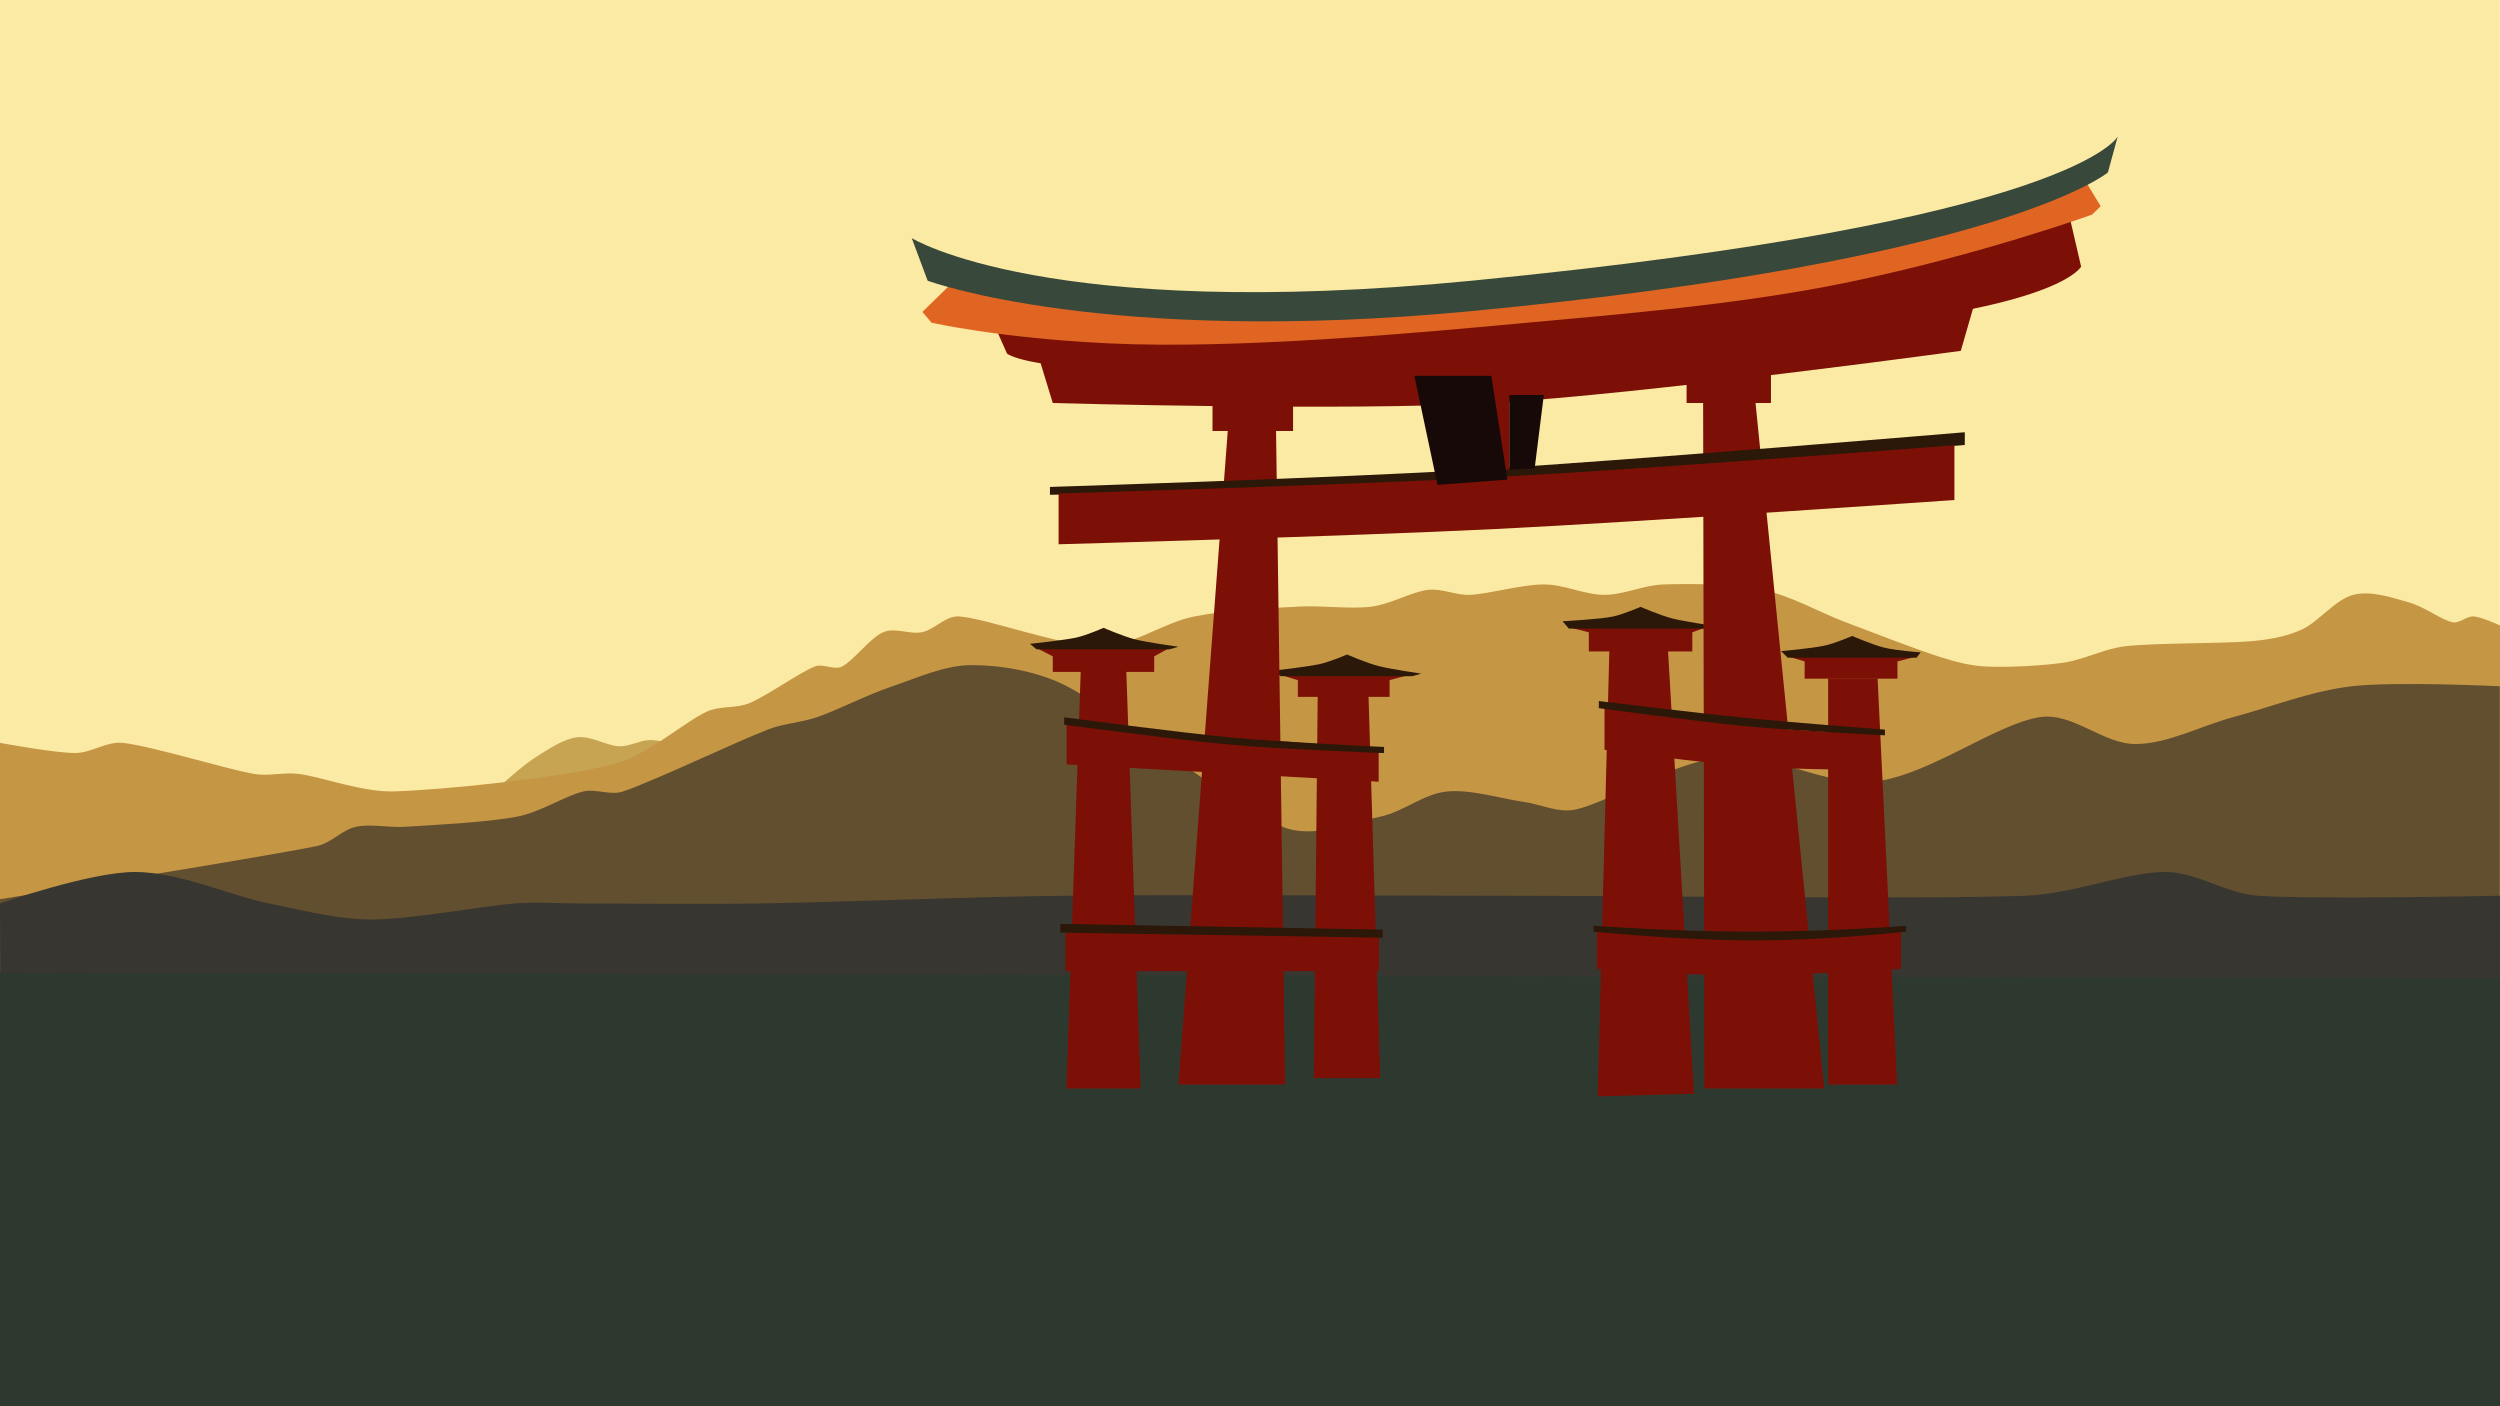 <?xml version="1.0" encoding="UTF-8" standalone="no"?><!DOCTYPE svg PUBLIC "-//W3C//DTD SVG 1.1//EN" "http://www.w3.org/Graphics/SVG/1.1/DTD/svg11.dtd"><svg width="100%" height="100%" viewBox="0 0 8000 4500" version="1.1" xmlns="http://www.w3.org/2000/svg" xmlns:xlink="http://www.w3.org/1999/xlink" xml:space="preserve" xmlns:serif="http://www.serif.com/" style="fill-rule:evenodd;clip-rule:evenodd;stroke-linejoin:round;stroke-miterlimit:2;"><g><rect id="Sky-fourth_layer-" serif:id="Sky(fourth_layer)" x="0" y="0" width="7999.28" height="4500" style="fill:#fbeaa4;"/><path id="Mountains-fourth_layer-" serif:id="Mountains(fourth_layer)" d="M1603.73,2511.91c0,0 70.388,-63.656 110.343,-88.813c40.369,-25.418 87.467,-57.863 131.873,-63.694c44.407,-5.831 96.289,27.212 134.565,28.707c32.349,1.264 65.787,-18.39 95.093,-19.736c27.163,-1.247 80.739,11.662 80.739,11.662l-243.114,119.314l-309.499,12.56Z" style="fill:#c7a452;"/><path id="Mountains-third_layer-" serif:id="Mountains(third_layer)" d="M0,2377.2c0,0 174.757,32.483 240.387,32.483c52.266,0 101.483,-38.543 153.396,-32.483c95.346,11.128 325.139,82.713 418.681,99.256c46.796,8.276 95.409,-5.871 142.568,0c74.893,9.324 202.889,59.101 306.791,55.944c167.702,-5.094 532.562,-43.894 699.418,-86.511c111.718,-28.533 228.872,-136.539 301.716,-169.186c41.964,-18.808 92.922,-8.963 135.349,-26.699c57.336,-23.968 159.318,-97.592 208.664,-117.11c27.095,-10.717 61.352,13.031 87.413,0c36.657,-18.328 89.763,-91.643 132.53,-109.971c38.012,-16.291 83.653,8.386 124.07,0c40.417,-8.386 75.672,-53.704 118.431,-50.318c94.932,7.52 325.684,95.434 451.164,95.434c105.483,0 198.281,-74.747 301.716,-95.434c105.742,-21.148 238.271,-26.213 332.734,-31.456c77.894,-4.323 164.957,8.93 234.041,0c62.233,-8.043 127.938,-47.296 180.466,-53.576c44.894,-5.366 89.541,18.012 134.704,15.9c61.874,-2.895 164.932,-33.264 236.54,-33.264c65.319,0 129.358,33.264 193.113,33.264c63.755,0 125.343,-31.252 189.417,-33.264c84.391,-2.65 219.754,-2.809 316.927,17.364c93.209,19.351 177.059,70.02 266.107,103.678c95.017,35.913 229.149,88.195 303.991,111.802c47.081,14.851 95.747,27.636 145.066,29.841c65.449,2.926 173.401,-1.476 247.628,-12.285c67.488,-9.828 129.972,-44.835 197.733,-52.57c101.176,-11.55 315.078,-7.781 409.325,-16.729c53.25,-5.056 107.579,-14.562 156.153,-36.959c53.437,-24.64 107.49,-96.403 164.469,-110.878c56.979,-14.476 124.584,9.393 177.405,24.023c49.278,13.648 104.873,56.237 139.522,63.755c23.087,5.009 44.804,-20.218 68.375,-18.646c25.394,1.694 83.99,28.81 83.99,28.81l0,1194.94l-8000,0l0,-819.151Z" style="fill:#c59644;"/><path id="Mountains-second_layer-" serif:id="Mountains(second_layer)" d="M0,2877.36c0,0 824.09,-131.406 1013.96,-170.006c45.594,-9.27 79.802,-51.647 125.251,-61.599c46.884,-10.267 104.138,3.296 156.051,0c86.238,-5.476 266.244,-14.031 361.38,-32.853c73.32,-14.506 153.313,-66.732 209.437,-80.079c41.283,-9.817 87.075,13.503 127.304,0c98.901,-33.195 362.407,-159.473 466.099,-199.17c50.073,-19.17 105.398,-21.428 156.05,-39.012c66.048,-22.929 158.19,-70.983 240.236,-98.559c82.474,-27.719 166.785,-67.758 254.609,-67.758c93.083,0 211.834,19.83 303.888,67.758c165.633,86.239 522.564,380.203 689.908,449.673c97.243,40.368 226.547,-14.031 314.155,-32.853c73.699,-15.834 136.51,-72.311 211.489,-80.079c75.972,-7.871 175.557,23.271 244.343,32.853c56.179,7.826 113.016,37.019 168.37,24.64c107.114,-23.956 313.813,-153.313 474.312,-168.371c160.499,-15.057 325.016,98.609 488.685,78.025c168.712,-21.217 385.678,-185.481 523.591,-205.329c104.222,-15 200.881,86.238 303.888,86.238c103.007,0 209.239,-58.219 314.154,-86.238c115.327,-30.8 248.519,-83.605 377.807,-98.559c142.02,-16.426 474.312,0 474.312,0l0,1484.01l-7999.28,0l0,-802.735Z" style="fill:#624f2f;"/><path id="Mountains-first_layer-" serif:id="Mountains(first_layer)" d="M0,2890.98c0,0 288.08,-100.612 431.524,-100.612c143.444,0 303.204,75.288 429.14,100.612c107.999,21.717 216.312,51.332 326.474,51.332c131.411,0 350.429,-42.777 461.992,-51.332c68.925,-5.286 138.255,0 207.383,0c131.069,0 386.044,3.051 579.03,0c259.742,-4.107 652.863,-21.219 979.423,-24.64c392.043,-4.106 915.225,0 1372.84,0c511.201,0 1337.62,12.662 1694.37,0c150.763,-5.351 322.499,-75.972 446.151,-75.972c101.788,0 194.23,68.774 295.763,75.972c178.613,12.662 775.911,0 775.911,0l0,940.095l-7995.56,0l-4.438,-915.455Z" style="fill:#373631;"/><path id="Lake" d="M0,4500l8000,0l0,-1369.69l-8000,-17.433l0,1387.13Z" style="fill:#2d392f;"/><g id="Gate"><g><path d="M3368.92,1289.66c0,0 940.687,26.57 1403.2,0c484.269,-27.819 1502.41,-166.916 1502.41,-166.916l44.881,-155.482c0,0 -1048.53,124.645 -1547.29,155.482c-480.928,29.735 -1445.24,29.54 -1445.24,29.54l42.034,137.376Z" style="fill:#7c1006;"/><path d="M3193.33,1065.96l29.283,65.736c0,0 62.101,49.991 407.038,47.58c103.316,-0.722 583.631,-10.185 1172.01,-47.58c349.246,-22.196 733.901,-48.861 1105.32,-85.331c692.29,-67.974 752.559,-193.331 752.559,-193.331l-44.397,-191.56c0,0 -311.067,206.87 -1690.66,357.873c-570.864,62.484 -1731.16,46.613 -1731.16,46.613Z" style="fill:#7c1006;"/><path d="M2951.62,998.045l96.495,-93.921c0,0 415.837,163.453 1841.5,21.813c1366.44,-135.756 1784.27,-345.694 1784.27,-345.694l48.297,79.726l-27.318,26.71c0,0 -358.048,129.273 -785.137,217.445c-348.762,72.001 -744.666,102.674 -1020.12,128.317c-335.197,31.204 -924.405,86.319 -1341.69,66.332c-353.333,-16.924 -567.184,-66.332 -567.184,-66.332l-29.119,-34.396Z" style="fill:#e06523;"/><path d="M2917.58,762.006l50.864,136.29c0,0 565.349,209.084 1740.86,97.185c1703.67,-162.176 2035.99,-443.681 2035.99,-443.681l31.373,-114.93c0,0 -137.017,273.38 -2067.37,461.426c-1359.32,132.419 -1791.73,-136.29 -1791.73,-136.29Z" style="fill:#38483a;"/></g><g><path d="M5112.5,3508.33l308.333,-8.333l-83.333,-1420.83l-187.5,0l-37.5,1429.17Z" style="fill:#7c1006;"/><rect x="5084.21" y="2019.24" width="331.171" height="65.394" style="fill:#7c1006;"/><path d="M5020.26,2007.25l63.943,16.149l331.171,0l43.412,-16.149l-438.526,0Z" style="fill:#7c1006;"/><path d="M5249.79,1941.96c0,0 -52.831,23.199 -88.569,30.988c-39.21,8.545 -161.152,15.091 -161.152,15.091l20.192,23.385l438.526,0l28.423,-8.253c0,0 -96.119,-14.033 -136.05,-24.136c-37.653,-9.526 -101.37,-37.075 -101.37,-37.075Z" style="fill:#2b1809;"/></g><g><path d="M5454.17,3483.33l383.333,0l-220.833,-2204.17l-166.667,8.333l4.167,2195.83Z" style="fill:#7c1006;"/><rect x="5397.05" y="1191.19" width="270.057" height="98.462" style="fill:#7c1006;"/></g><g><path d="M4204.17,3450l12.5,-1225l162.5,0l37.5,1225l-212.5,0Z" style="fill:#7c1006;"/><rect x="4153.15" y="2173.71" width="293.599" height="56.245" style="fill:#7c1006;"/><path d="M4098.18,2159.7l54.965,16.977l293.599,-0.484l62.884,-16.493l-411.448,0Z" style="fill:#7c1006;"/><path d="M4310.42,2094.41c0,0 -52.83,23.199 -88.569,30.988c-39.21,8.545 -148.852,20.88 -148.852,20.88l25.184,17.596l420.556,0l29.101,-8.253c0,0 -96.119,-14.033 -136.049,-24.135c-37.654,-9.526 -101.371,-37.076 -101.371,-37.076Z" style="fill:#2b1809;"/></g><g><path d="M3458.33,2145.83l145.834,0l45.833,1337.5l-237.5,0l45.833,-1337.5Z" style="fill:#7c1006;"/><rect x="3368.92" y="2096.21" width="324.511" height="53.878" style="fill:#7c1006;"/><path d="M3317.26,2073.7l51.664,26.679l324.511,0l48.299,-26.679l-424.474,0Z" style="fill:#7c1006;"/><path d="M3531.25,2009c0,0 -52.196,23.612 -87.934,31.4c-39.21,8.545 -147.324,19.87 -147.324,19.87l21.266,17.597l424.474,0l29.101,-8.253c0,0 -99.284,-13.716 -139.215,-23.818c-37.653,-9.527 -100.368,-36.796 -100.368,-36.796" style="fill:#2b1809;"/></g><g><path d="M5850,3470.83l0,-1300l158.333,0l62.5,1300l-220.833,0Z" style="fill:#7c1006;"/><rect x="5774.86" y="2112.36" width="296.974" height="59.395" style="fill:#7c1006;"/><path d="M5720.64,2100.38l54.221,16.148l296.973,0l61.441,-16.148l-412.635,0Z" style="fill:#7c1006;"/><path d="M5926.96,2035.08c0,0 -52.83,23.2 -88.569,30.988c-39.209,8.545 -138.973,17.587 -138.973,17.587l21.225,20.89l412.635,0l12.667,-17.042c0,0 -77.683,-5.245 -117.614,-15.347c-37.653,-9.526 -101.371,-37.076 -101.371,-37.076Z" style="fill:#2b1809;"/></g><g><path d="M3770.83,3470.83l158.334,-2095.83l154.166,0l29.167,2095.83l-341.667,0Z" style="fill:#7c1006;"/><rect x="3880.04" y="1293.82" width="257.747" height="85.343" style="fill:#7c1006;"/></g><g><path d="M3413.19,2317.18l0,129.059l998.595,55.225l0,-104.547l-998.595,-79.737Z" style="fill:#7c1006;"/><path d="M3405.2,2319.1l0.333,-23.844c0,0 367.172,49.156 537.751,64.987c161.647,15.002 485.718,29.998 485.718,29.998l-0.274,19.646c0,0 -324.24,-12.091 -485.768,-26.418c-170.588,-15.131 -537.76,-64.369 -537.76,-64.369Z" style="fill:#2b1809;"/></g><g><path d="M5110.46,2981.15l0,119.278c0,0 203.74,22.394 537.96,18.439c207.792,-2.458 434.905,-18.439 434.905,-18.439l0,-119.278c0,0 -216.147,6.959 -434.905,9.834c-232.203,3.051 -537.96,-9.834 -537.96,-9.834Z" style="fill:#7c1006;"/><path d="M5099.41,2981.15l0,-18.73c0,0 281.093,20.198 526.266,18.73c265.894,-1.593 474.171,-18.73 474.171,-18.73l0,18.73c0,0 -238.522,27.227 -474.171,28.171c-242.805,0.972 -526.266,-28.171 -526.266,-28.171Z" style="fill:#2b1809;"/></g><g><path d="M5134.47,2263.61l0,135.935c0,0 320.855,42.819 467.587,53.511c137.239,10.001 412.808,10.645 412.808,10.645l0,-113.921c0,0 -275.205,-11.729 -412.808,-25.197c-146.732,-14.362 -467.587,-60.973 -467.587,-60.973Z" style="fill:#7c1006;"/><path d="M5116.29,2243.34l0,22.779c0,0 318.652,43.413 471.233,57.899c147.734,14.025 444.248,29.014 444.248,29.014l0,-18.223c0,0 -296.381,-22.526 -444.248,-37.3c-152.581,-15.245 -471.233,-54.169 -471.233,-54.169Z" style="fill:#2b1809;"/></g><g><path d="M3359.86,1558.19l0,25.143c0,0 910.062,-12.522 1364.34,-37.277c487.916,-26.588 1563.16,-122.254 1563.16,-122.254l0,-40.652c0,0 -1075.24,90.331 -1563.16,119.505c-454.144,27.154 -1364.34,55.535 -1364.34,55.535Z" style="fill:#2b1809;"/><path d="M3387.5,1579.17l0,162.5c0,0 922.454,-25.296 1400.23,-48.907c477.777,-23.612 1466.43,-92.76 1466.43,-92.76l0,-175c0,0 -988.658,75.979 -1466.43,101.674c-466.744,25.101 -1400.23,52.493 -1400.23,52.493Z" style="fill:#7c1006;"/></g><g><path d="M3409.45,2984.51l0,123.211l1003.25,0l0,-108.45l-1003.25,-14.761Z" style="fill:#7c1006;"/><path d="M3393.07,2956.39l0,28.119l1031.59,16.002l0,-25.708l-1031.59,-18.413Z" style="fill:#2b1809;"/></g><rect x="4781.13" y="1281.47" width="49.215" height="221.737" style="fill:#7c1006;"/><path d="M4910.85,1499.41l29.421,-235.711l-110.414,0l0,239.172l80.993,-3.461Z" style="fill:#170908;"/><path d="M4525.98,1202.58l246.337,0l51.291,332.232l-223.655,16.734l-73.973,-348.966Z" style="fill:#170908;"/></g></g></svg>